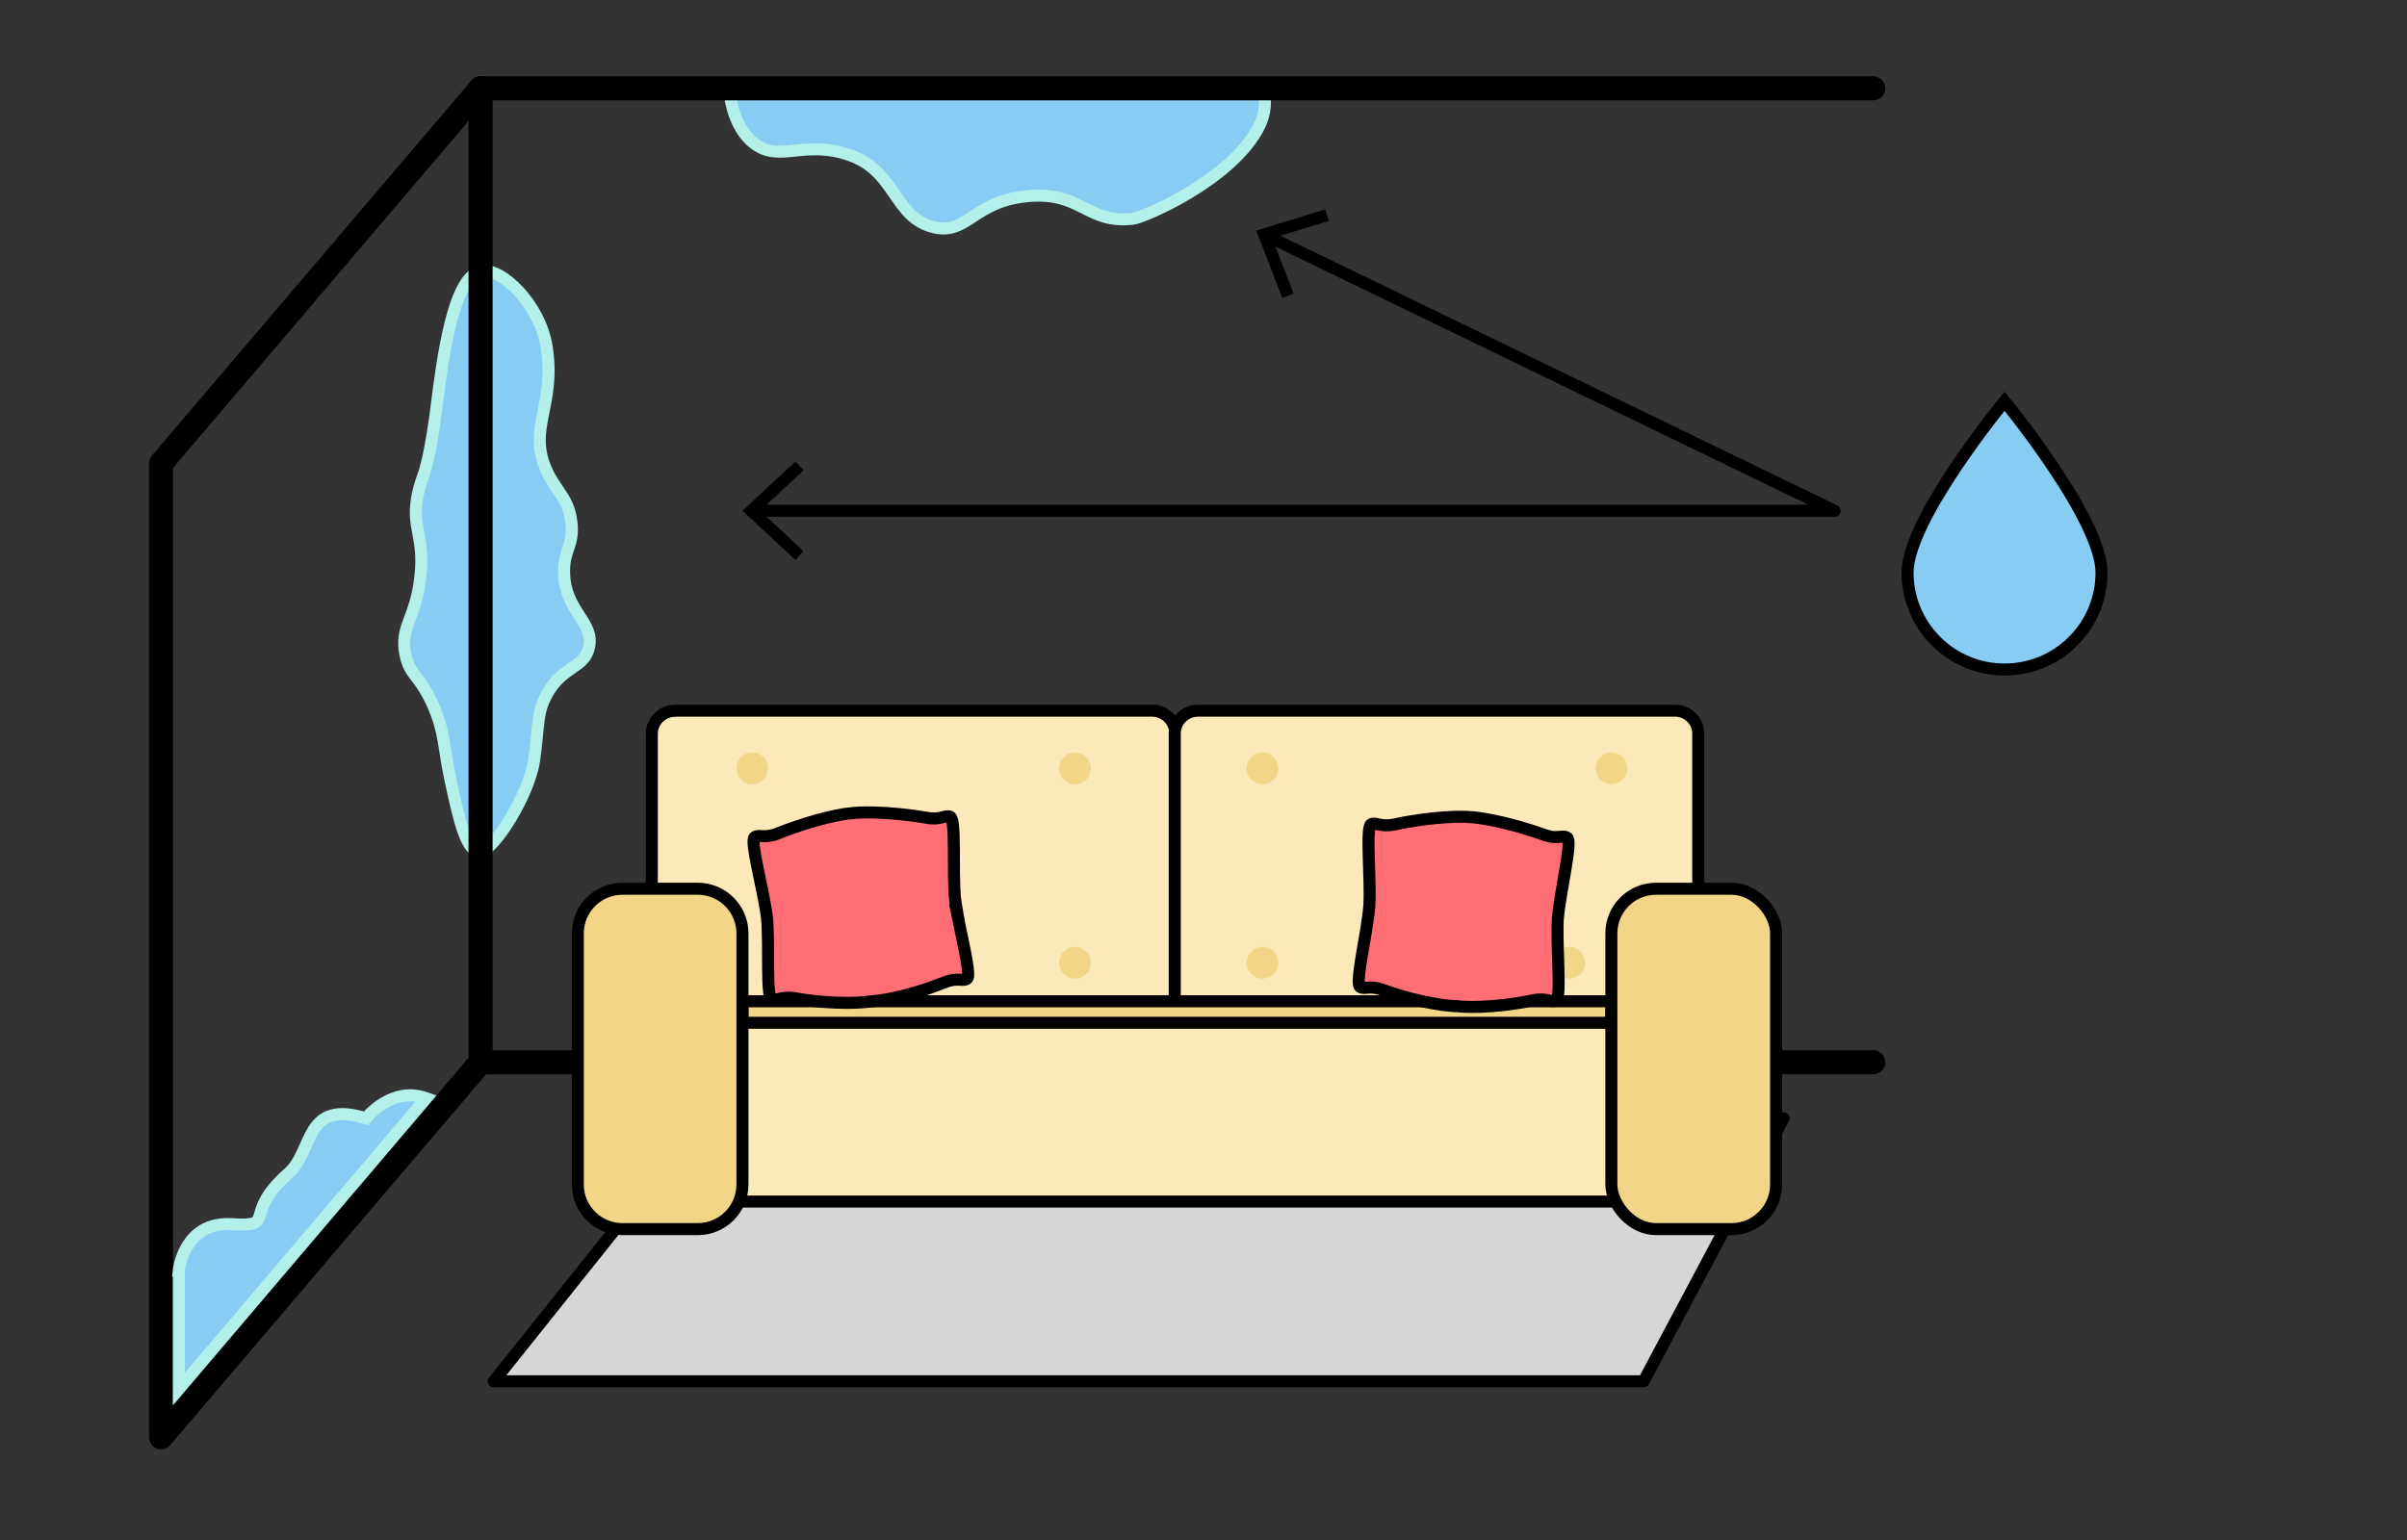 <?xml version="1.0" encoding="UTF-8"?>
<svg id="Calque_1" data-name="Calque 1" xmlns="http://www.w3.org/2000/svg" viewBox="0 0 200 128">
  <rect x="0" y="0" width="200" height="128" fill="#333333" stroke="none"/>
  <defs>
    <style>
      .cls-1 {
        fill: #d6d6d6;
      }

      .cls-1, .cls-2, .cls-3, .cls-4, .cls-5, .cls-6, .cls-7 {
        stroke-linecap: round;
        stroke-linejoin: round;
      }

      .cls-1, .cls-2, .cls-4, .cls-5, .cls-6, .cls-8, .cls-9, .cls-10 {
        stroke: #000;
      }

      .cls-2 {
        fill: #fce9b9;
      }

      .cls-3 {
        stroke: #f3d587;
      }

      .cls-3, .cls-4 {
        fill: #f3d587;
      }

      .cls-5, .cls-6, .cls-7, .cls-10 {
        fill: none;
      }

      .cls-6 {
        stroke-width: 2px;
      }

      .cls-8 {
        fill: #ff6d75;
      }

      .cls-8, .cls-11, .cls-9, .cls-10 {
        stroke-miterlimit: 10;
      }

      .cls-11 {
        stroke: #b2f0e9;
      }

      .cls-11, .cls-9 {
        fill: #87ccf3;
      }

      .cls-7 {
        stroke: #fff;
        stroke-width: 8px;
      }
    </style>
  </defs>
  <polygon class="cls-1" points="148.2 92.95 147.64 94 136.57 114.81 41.03 114.81 58.49 92.95 148.2 92.95"/>
  <polyline class="cls-6" points="39.93 7.34 13.38 38.52 13.38 119.47 39.93 88.29"/>
  <line class="cls-6" x1="155.65" y1="88.29" x2="39.93" y2="88.29"/>
  <path class="cls-11" d="m104.48,10.77c-2.41,4.32-9.49,7.32-10.35,7.41-3.84.44-4.25-2.28-8.7-1.88-4.48.38-5.04,3.2-7.74,2.61-3.4-.73-3.19-4.62-7.01-5.99-3.8-1.37-5.87.63-7.99-.98-1.16-.87-1.84-2.47-2.05-4.12h44.42c.13.94,0,1.92-.58,2.95Z"/>
  <path class="cls-9" d="m166.56,55.65c4.45,0,8.06-3.61,8.06-8.06s-8.06-14.24-8.06-14.24c0,0-8.06,9.79-8.06,14.24s3.61,8.06,8.06,8.06Z"/>
  <g>
    <polyline class="cls-5" points="105.35 19.64 152.43 42.45 62.78 42.45"/>
    <polygon points="106.55 24.76 107.49 24.4 105.7 19.81 110.41 18.36 110.12 17.4 104.38 19.17 106.55 24.76"/>
    <polygon points="66.09 38.36 66.77 39.09 63.16 42.45 66.77 45.81 66.09 46.54 61.69 42.45 66.09 38.36"/>
  </g>
  <path class="cls-11" d="m47.48,43.44c-.21-2.04-1.29-2.6-2.07-4.34-1.6-3.56.81-5.38,0-10.34-.56-3.43-3.73-6.59-5.48-6.21-2.29.5-3.15,7.24-3.67,11.38-.06.45-.51,4.1-1.13,5.73-.05.14-.25.65-.4,1.36-.61,2.88.56,3.37.21,6.83-.37,3.63-1.77,4.22-1.24,6.62.38,1.74,1.15,1.59,2.28,4.14,1.01,2.31.84,3.38,1.45,6.21.75,3.48,1.33,6.07,2.51,5.95,1.12-.12,4.06-4.73,4.45-7.65.41-3.07.23-3.9,1.03-5.38,1.32-2.43,3.11-2.15,3.52-3.93.48-2.13-2-2.95-2.07-6.21-.04-1.93.82-2.23.62-4.14Z"/>
  <line class="cls-6" x1="39.93" y1="88.29" x2="39.93" y2="7.34"/>
  <line class="cls-10" x1="109.92" y1="88.26" x2="109.87" y2="88.3"/>
  <polyline class="cls-6" points="39.93 7.34 78.24 7.34 118.66 7.34 155.65 7.34"/>
  <path class="cls-2" d="m56.08,59.07h39.66c1.06,0,1.92.86,1.92,1.92v26.9c0,1.06-.86,1.92-1.92,1.92h-39.66c-1.06,0-1.92-.86-1.92-1.92v-26.89c0-1.06.86-1.92,1.92-1.92Z"/>
  <path class="cls-2" d="m141.11,60.99v26.89c0,1.06-.86,1.92-1.92,1.92h-39.66c-1.06,0-1.92-.86-1.92-1.92v-26.89c0-1.06.86-1.92,1.92-1.92h39.66c.12,0,.23,0,.34.03.9.16,1.58.95,1.58,1.89Z"/>
  <rect class="cls-2" x="54.16" y="83.93" width="86.58" height="15.94"/>
  <rect class="cls-4" x="61.69" y="83.22" width="72.2" height="1.79"/>
  <path class="cls-3" d="m63.33,63.86c0,.45-.37.82-.82.82s-.82-.37-.82-.82.37-.82.82-.82.82.37.82.82Z"/>
  <path class="cls-3" d="m90.14,63.86c0,.45-.37.82-.82.82s-.82-.37-.82-.82.37-.82.82-.82.82.37.82.82Z"/>
  <path class="cls-3" d="m134.71,63.86c0,.45-.37.82-.82.82s-.82-.37-.82-.82.37-.82.82-.82.82.37.82.82Z"/>
  <path class="cls-3" d="m105.72,63.86c0,.45-.37.82-.82.82s-.82-.37-.82-.82.37-.82.82-.82.82.37.82.82Z"/>
  <path class="cls-3" d="m90.14,80.02c0,.45-.37.82-.82.82s-.82-.37-.82-.82.37-.82.82-.82.82.37.82.82Z"/>
  <path class="cls-3" d="m131.21,80.02c0,.45-.37.82-.82.82s-.82-.37-.82-.82.37-.82.82-.82.82.37.82.82Z"/>
  <path class="cls-3" d="m105.72,80.02c0,.45-.37.82-.82.82s-.82-.37-.82-.82.37-.82.82-.82.82.37.82.82Z"/>
  <path class="cls-3" d="m68.29,80.02c0,.45-.37.82-.82.82s-.82-.37-.82-.82.37-.82.82-.82.82.37.82.82Z"/>
  <path class="cls-3" d="m77.06,71.25c0,.45-.37.82-.82.82s-.82-.37-.82-.82.37-.82.82-.82.82.37.82.82Z"/>
  <path class="cls-3" d="m120.17,71.25c0,.45-.37.82-.82.82s-.82-.37-.82-.82.37-.82.82-.82.82.37.82.82Z"/>
  <path class="cls-4" d="m61.69,77.58v20.87c0,2.05-1.66,3.71-3.71,3.71h-6.26c-2.05,0-3.71-1.66-3.71-3.71v-20.87c0-2.05,1.66-3.71,3.71-3.71h6.26c.24,0,.48.02.71.07,1.71.33,3,1.84,3,3.64Z"/>
  <rect class="cls-4" x="133.89" y="73.87" width="13.69" height="28.29" rx="3.71" ry="3.71"/>
  <path class="cls-8" d="m79.69,76.66s0-.04-.01-.06c-.03-.14-.06-.28-.08-.42,0-.04-.01-.07-.02-.11-.03-.15-.06-.3-.08-.45,0-.03,0-.06-.01-.08-.02-.12-.04-.24-.06-.35,0-.04-.01-.08-.02-.13-.02-.14-.04-.27-.06-.4-.21-2.34.09-6.52-.39-6.77-.38-.2-.75.29-1.91.09-3.42-.59-5.91-.47-6.34-.38-.44,0-2.89.4-6.12,1.69-.12.05-.24.09-.35.12-.03,0-.07.02-.1.02-.07.02-.14.03-.21.04-.03,0-.07.01-.1.01-.06,0-.13.01-.18.02-.02,0-.05,0-.07,0-.42.01-.67-.07-.88.09-.41.34.75,4.37,1.03,6.7.21,2.34-.09,6.52.39,6.77.38.2.75-.29,1.91-.09,3.42.59,5.9.35,6.32.26.44,0,2.91-.29,6.13-1.58,1.09-.44,1.55-.04,1.88-.31.14-.12.1-.66-.03-1.42,0-.02,0-.05-.01-.07-.15-.9-.42-2.08-.65-3.21Z"/>
  <path class="cls-8" d="m130.22,69.63c-.21-.16-.46-.07-.88-.06-.02,0-.05,0-.07,0-.06,0-.12,0-.18,0-.03,0-.06,0-.1-.01-.07,0-.14-.02-.21-.04-.03,0-.07-.01-.1-.02-.11-.03-.23-.06-.35-.1-3.27-1.18-5.74-1.49-6.17-1.48-.43-.07-2.92-.11-6.32.61-1.15.24-1.54-.23-1.91-.02-.47.27-.02,4.44-.15,6.78-.01.13-.03.27-.04.41,0,.04,0,.08-.01.12-.01.12-.03.24-.05.36,0,.03,0,.05-.01.08-.02.15-.04.31-.07.47,0,.03,0,.05-.01.08-.02.16-.05.31-.07.47,0,0,0,0,0,0-.35,2.14-.84,4.49-.52,4.74.34.26.79-.15,1.89.25,3.27,1.18,5.75,1.37,6.18,1.36.43.07,2.91.22,6.31-.49,1.15-.24,1.54.23,1.91.02.47-.27.02-4.44.15-6.78.2-2.34,1.22-6.4.79-6.73Z"/>
  <path class="cls-11" d="m14.85,105.62s.41-4.1,4.36-3.87c3.94.23.79-.74,4.75-4.22,2.14-1.88,1.28-6.18,6.45-4.58,0,0,2.11-2.72,5.01-1.67l-20.56,24.18v-9.84Z"/>
  <rect class="cls-7" x="-1344.09" y="-2712.47" width="2244.45" height="5948.74"/>
</svg>